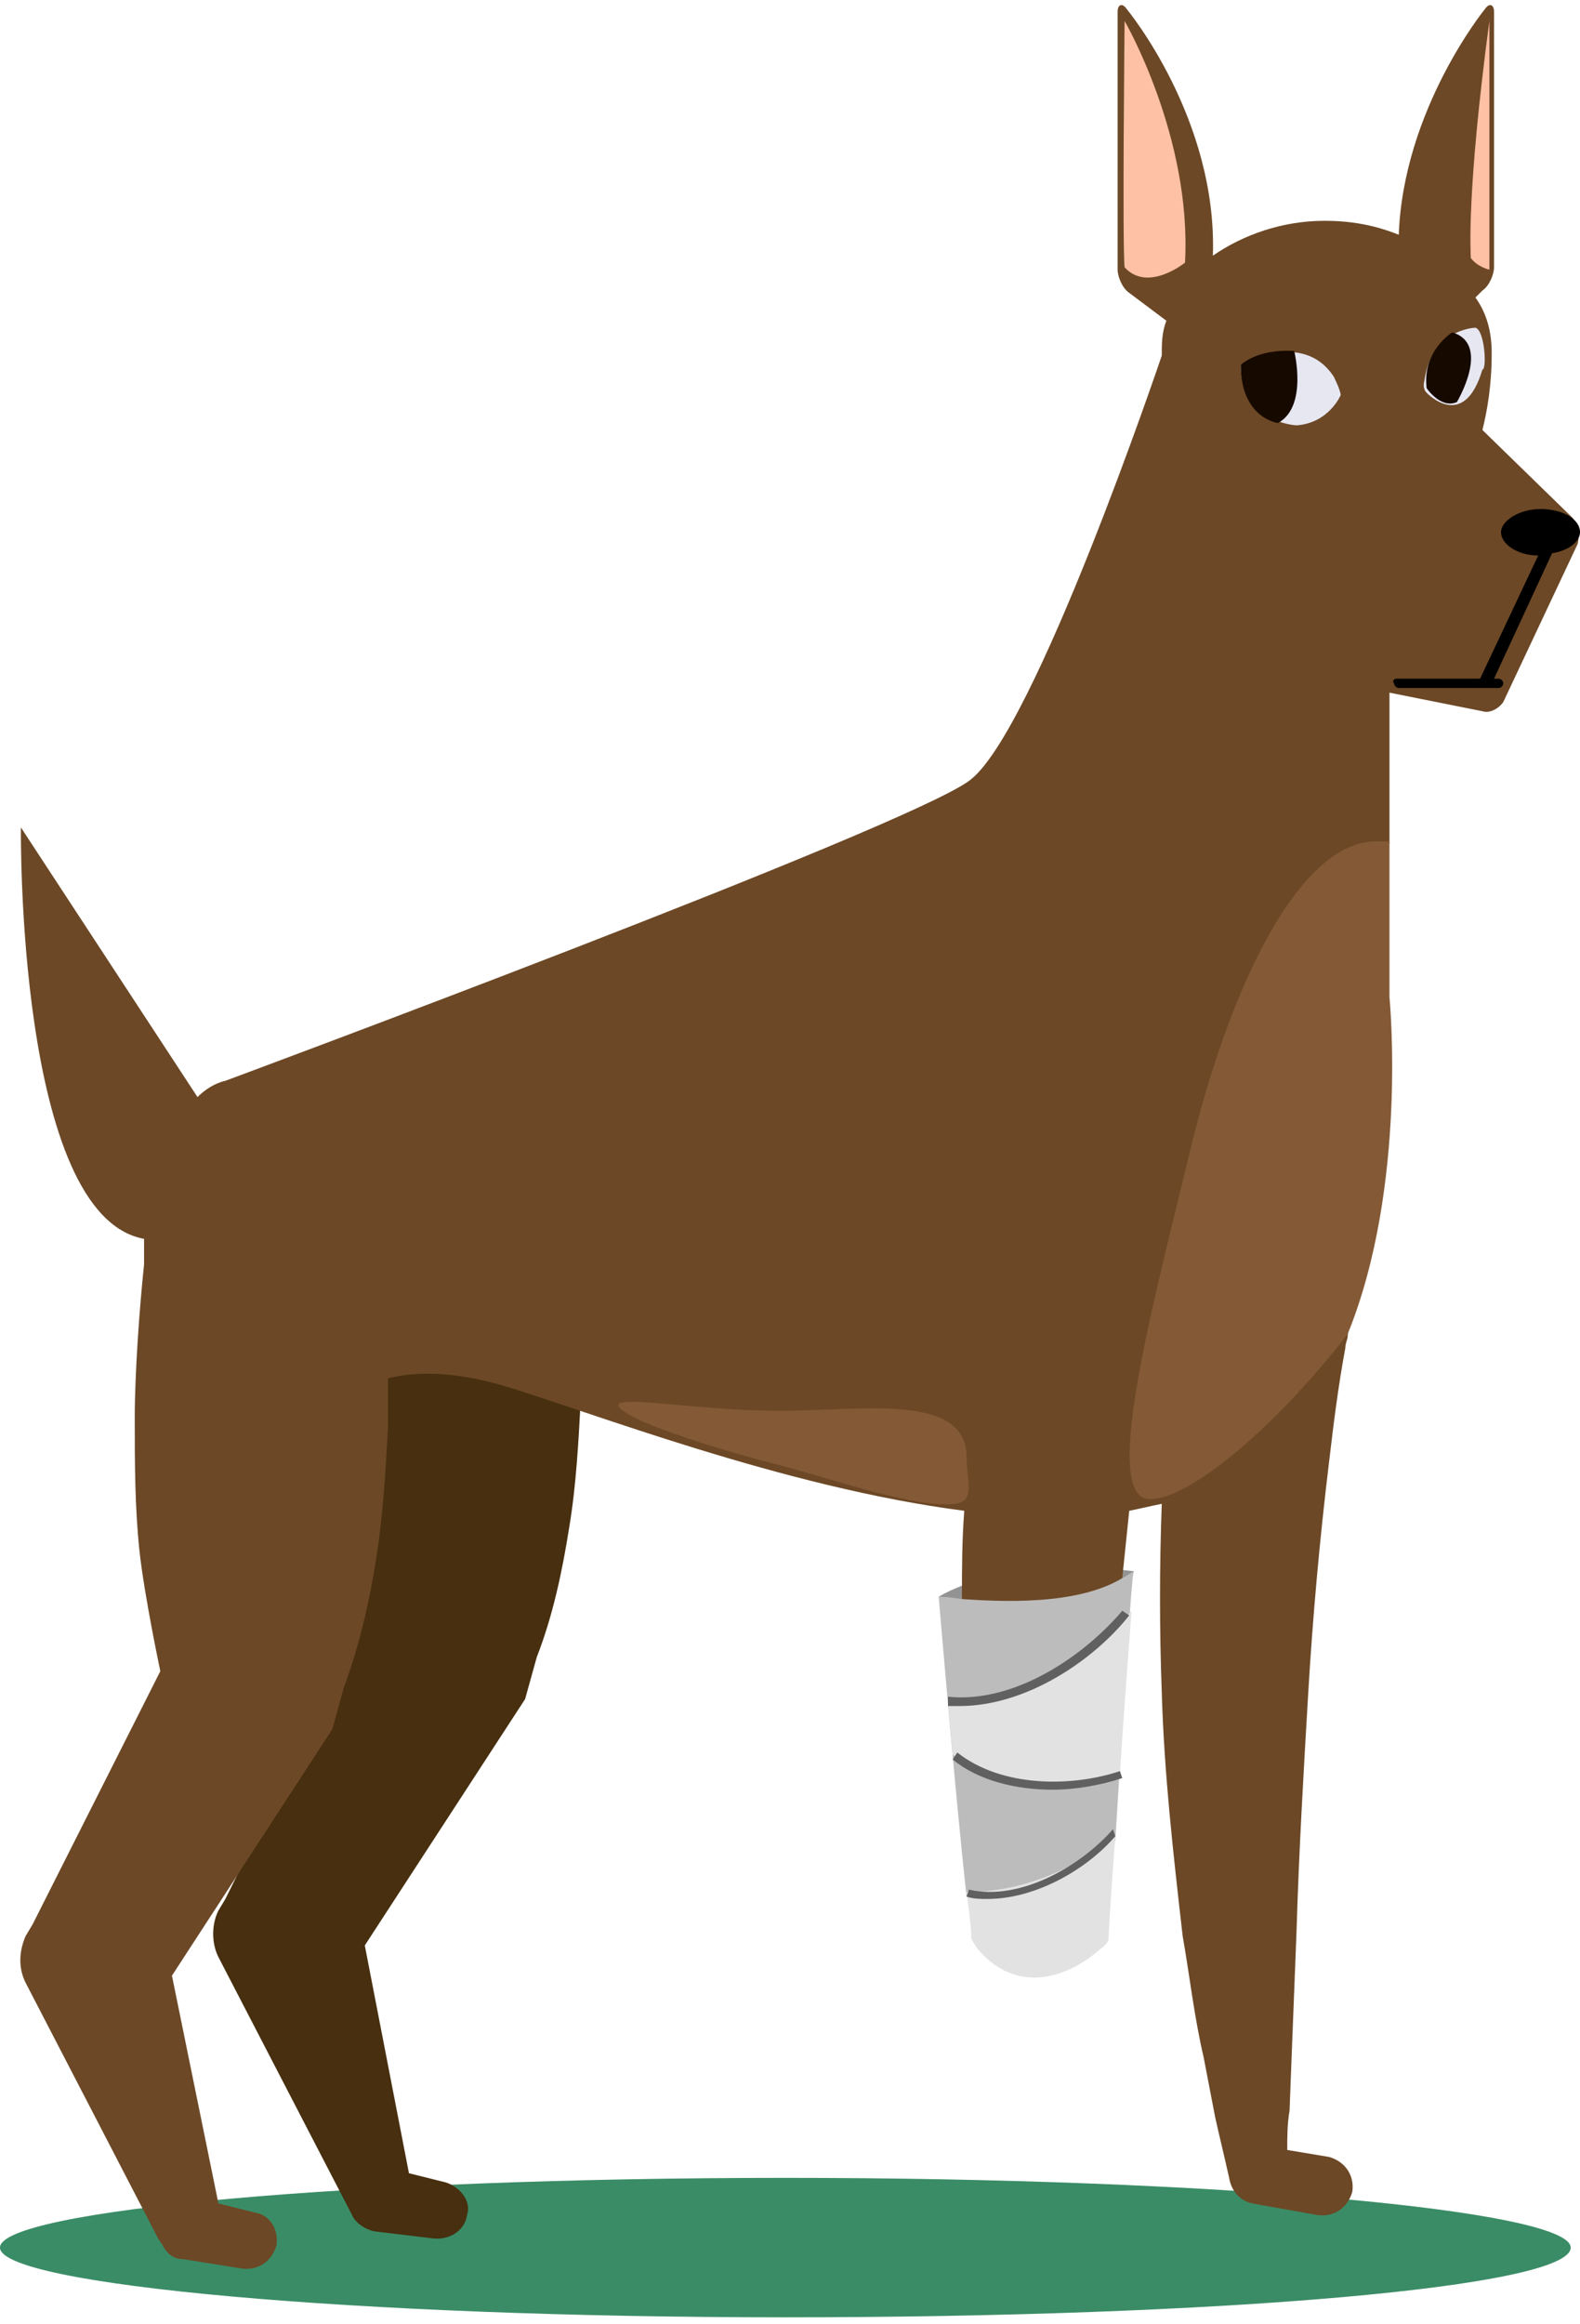 <?xml version="1.0" encoding="utf-8"?>
<!-- Generator: Adobe Illustrator 19.0.0, SVG Export Plug-In . SVG Version: 6.00 Build 0)  -->
<svg version="1.1" id="Objects" xmlns="http://www.w3.org/2000/svg" xmlns:xlink="http://www.w3.org/1999/xlink" x="0px" y="0px" viewBox="0 0 68 100" style="enable-background:new 0 0 68 100;" xml:space="preserve">
	<path style="fill-rule:evenodd;clip-rule:evenodd;fill:#3A8C66;" d="M33.8,93.7c18.6,0,33.8,1.4,33.8,3c0,1.7-15.1,3-33.8,3c-18.6,0-33.8-1.4-33.8-3C0,95.1,15.1,93.7,33.8,93.7z"/>
	<path style="fill:#939393;" d="M40.4,68.7c0,0,2.7-1.8,8.4-1.1l-2.2,4.6L40.4,68.7z"/>
	<path style="fill:#472F0F;" d="M25,60.1c-0.1,1.9-0.2,3.8-0.5,5.6c-0.3,1.9-0.7,3.8-1.4,5.6l-0.5,1.8l-6.9,10.6l1.9,9.8l1.6,0.4c0.6,0.2,1.1,0.8,0.9,1.4c-0.1,0.7-0.8,1.1-1.5,1L16.1,96c-0.4-0.1-0.7-0.3-0.9-0.6l-0.1-0.2l-5.7-11c-0.3-0.6-0.3-1.4,0-2l0.3-0.5l5.4-10.9c0,0-1-10.8-1.1-10.8C19.5,56.9,25,60.1,25,60.1z"/>
	<path style="fill:#6C4826;" d="M67.7,22.3l-3.9-3.8c0.2-0.8,0.4-1.9,0.4-3.3c0-0.9-0.2-1.7-0.7-2.4l0.3-0.3c0.3-0.2,0.5-0.7,0.5-1V0.5c0-0.3-0.2-0.4-0.4-0.1c0,0-3.5,4.3-3.7,9.7c-1-0.4-2-0.6-3.2-0.6c-1.8,0-3.5,0.6-4.8,1.5c0.2-5.9-3.7-10.6-3.7-10.6c-0.2-0.3-0.4-0.2-0.4,0.1v11.1c0,0.3,0.2,0.8,0.5,1l1.6,1.2c-0.2,0.5-0.2,1-0.2,1.5c0,0-5.5,16.3-8.3,18.3c-2.9,2.1-32,12.9-32,12.9s-0.6,0.1-1.2,0.7L0.9,35.6c0,0-0.2,16.7,5.3,17.7c0,0.3,0,0.6,0,0.9l0,0c0,0.1,0,0.1,0,0.2c-0.2,1.9-0.4,4.7-0.4,6.6c0,1.9,0,3.8,0.2,5.7c0.2,1.9,0.9,5.2,0.9,5.2L1.4,82.8l-0.3,0.5c-0.3,0.7-0.3,1.4,0,2l5.7,11L7,96.6c0.2,0.4,0.5,0.6,0.9,0.6l2.5,0.4c0.7,0.1,1.3-0.3,1.5-1c0.1-0.7-0.3-1.3-0.9-1.4l-1.6-0.4L7.4,85l6.9-10.6l0.5-1.8c0.7-1.9,1.1-3.7,1.4-5.6c0.3-1.9,0.4-3.8,0.5-5.6c0-0.7,0-1.4,0-2.1c1.2-0.3,2.8-0.3,4.9,0.3c3.7,1.1,12.1,4.4,19.9,5.4c-0.1,1.3-0.1,2.5-0.1,3.8c1.6,0.2,5,0.3,6.9-0.9c0.1-1,0.2-1.9,0.3-2.9c0.5-0.1,0.9-0.2,1.4-0.3c-0.1,2.7-0.1,5.4,0,8.1c0.1,3.5,0.5,7,0.9,10.5c0.3,1.7,0.5,3.5,0.9,5.2l0.5,2.6c0.2,0.9,0.4,1.7,0.6,2.6c0.1,0.6,0.5,1,1,1.1l0,0l2.8,0.5c0.7,0.1,1.3-0.3,1.5-1c0.1-0.7-0.3-1.3-1-1.5l-1.8-0.3c0-0.6,0-1.1,0.1-1.7l0.1-2.6l0.2-5.1c0.1-3.4,0.3-6.8,0.5-10.2c0.2-3.4,0.5-6.7,0.9-10c0.2-1.7,0.4-3.3,0.7-4.9c0-0.2,0.1-0.4,0.1-0.5l1.8-21.3v-6.4l4,0.8c0.3,0.1,0.7-0.1,0.9-0.4l3.2-6.8C68,23,67.9,22.6,67.7,22.3z"/>
	<path d="M60.1,29.2h3.6l2.5-5.3c-0.9,0-1.6-0.5-1.6-1c0-0.5,0.8-1,1.7-1c0.9,0,1.7,0.4,1.7,1c0,0.4-0.5,0.8-1.2,0.9l-2.5,5.4h0.2c0.1,0,0.2,0.1,0.2,0.2c0,0.1-0.1,0.2-0.2,0.2h-0.6h-3.7c-0.1,0-0.2-0.1-0.2-0.2C59.9,29.3,60,29.2,60.1,29.2z"/>
	<path style="fill:#E7E7F2;" d="M53.4,15.7c-0.1,0.1,2.6-1.6,4,0.5c0,0,0.3,0.6,0.3,0.8c0,0-0.5,1.2-1.9,1.3C55.8,18.3,53.4,18.2,53.4,15.7z"/>
	<path style="fill:#160900;" d="M55.7,15.1c0,0,0.6,2.4-0.7,3.1c0,0-1.6-0.2-1.6-2.5C53.4,15.7,54.1,15,55.7,15.1z"/>
	<path style="fill:#E7E7F2;" d="M63.5,14.1c-0.1,0-1.9,0.1-2.2,2.3c0,0-0.1,0.3,0.1,0.5c0,0,1.6,1.7,2.4-1C64,15.9,63.9,14.2,63.5,14.1z"/>
	<path style="fill:#160900;" d="M62.7,17.3c0,0,1.5-2.5-0.2-3c0,0-1.3,0.8-1.1,2.4C61.4,16.7,62,17.6,62.7,17.3z"/>
	<path style="fill:#FFC1A6;" d="M48.4,0.9c0,0,2.9,5,2.6,10.4c0,0-1.6,1.3-2.6,0.2C48.3,10.6,48.4,0.9,48.4,0.9z"/>
	<path style="fill:#FFC1A6;" d="M64.1,0.9v10.7c0,0-0.5-0.1-0.8-0.5C63.3,10.9,63.1,8.4,64.1,0.9z"/>
	<path style="fill:#BCBCBC;" d="M48.8,67.6c-0.2,0.1-0.3,0.2-0.5,0.3c-2,1.2-5.3,1-6.9,0.9c-0.6-0.1-0.9-0.1-1-0.1c0,0,0.7,8.4,1.2,12.9c3,0,5.3-1.5,6.4-2.4C48.3,74.4,48.7,67.6,48.8,67.6z"/>
	<path style="fill:#E2E2E2;" d="M40.8,73.2l0.2,2.3c0,0,4,2.3,7.2,0.8c0.1-1.7,0.5-7,0.5-7S45.7,73.2,40.8,73.2z"/>
	<path style="fill:#E2E2E2;" d="M42.3,84.1c1.9,1.9,4.1,0.6,5-0.2c0.3-0.2,0.4-0.4,0.4-0.4s0.1-1.9,0.3-4.5c-1.1,0.9-3.4,2.4-6.4,2.4c0.1,0.8,0.2,1.5,0.2,2C42,83.8,42.2,84,42.3,84.1z"/>
	<path style="fill:#606060;" d="M41.3,73.4c-0.2,0-0.4,0-0.5,0l0-0.4c2.9,0.3,5.9-1.8,7.5-3.7l0.3,0.2C47.1,71.4,44.2,73.4,41.3,73.4z"/>
	<path style="fill:#606060;" d="M45.3,77c-1.6,0-3.2-0.4-4.3-1.3l0.2-0.3c1.9,1.5,4.9,1.5,7,0.8l0.1,0.3C47.4,76.8,46.3,77,45.3,77z"/>
	<path style="fill:#606060;" d="M42.5,81.7c-0.3,0-0.6,0-0.9-0.1l0.1-0.3c2.2,0.5,4.8-1,6.2-2.6L48,79C46.8,80.4,44.6,81.7,42.5,81.7z"/>
	<path style="fill:#845A36;" d="M51.1,50c-1.6,6.6-3.7,14.5-1.6,14.5c1.7,0,5.4-3.1,8.5-7.1c0,0,0,0,0,0c2.6-6.4,1.8-14.5,1.8-14.5v-6.7c-0.2,0-0.4,0-0.5,0C56,36.1,52.9,42.3,51.1,50z"/>
	<path style="fill:#845A36;" d="M41.6,62.7c0,1,0.4,1.9-0.5,2c-1.6,0.2-5.1-1-7.3-1.6c-2.4-0.6-6.4-1.8-7.1-2.5c-0.7-0.7,3.2,0.1,6.8,0.1S41.6,59.9,41.6,62.7z"/>
</svg>